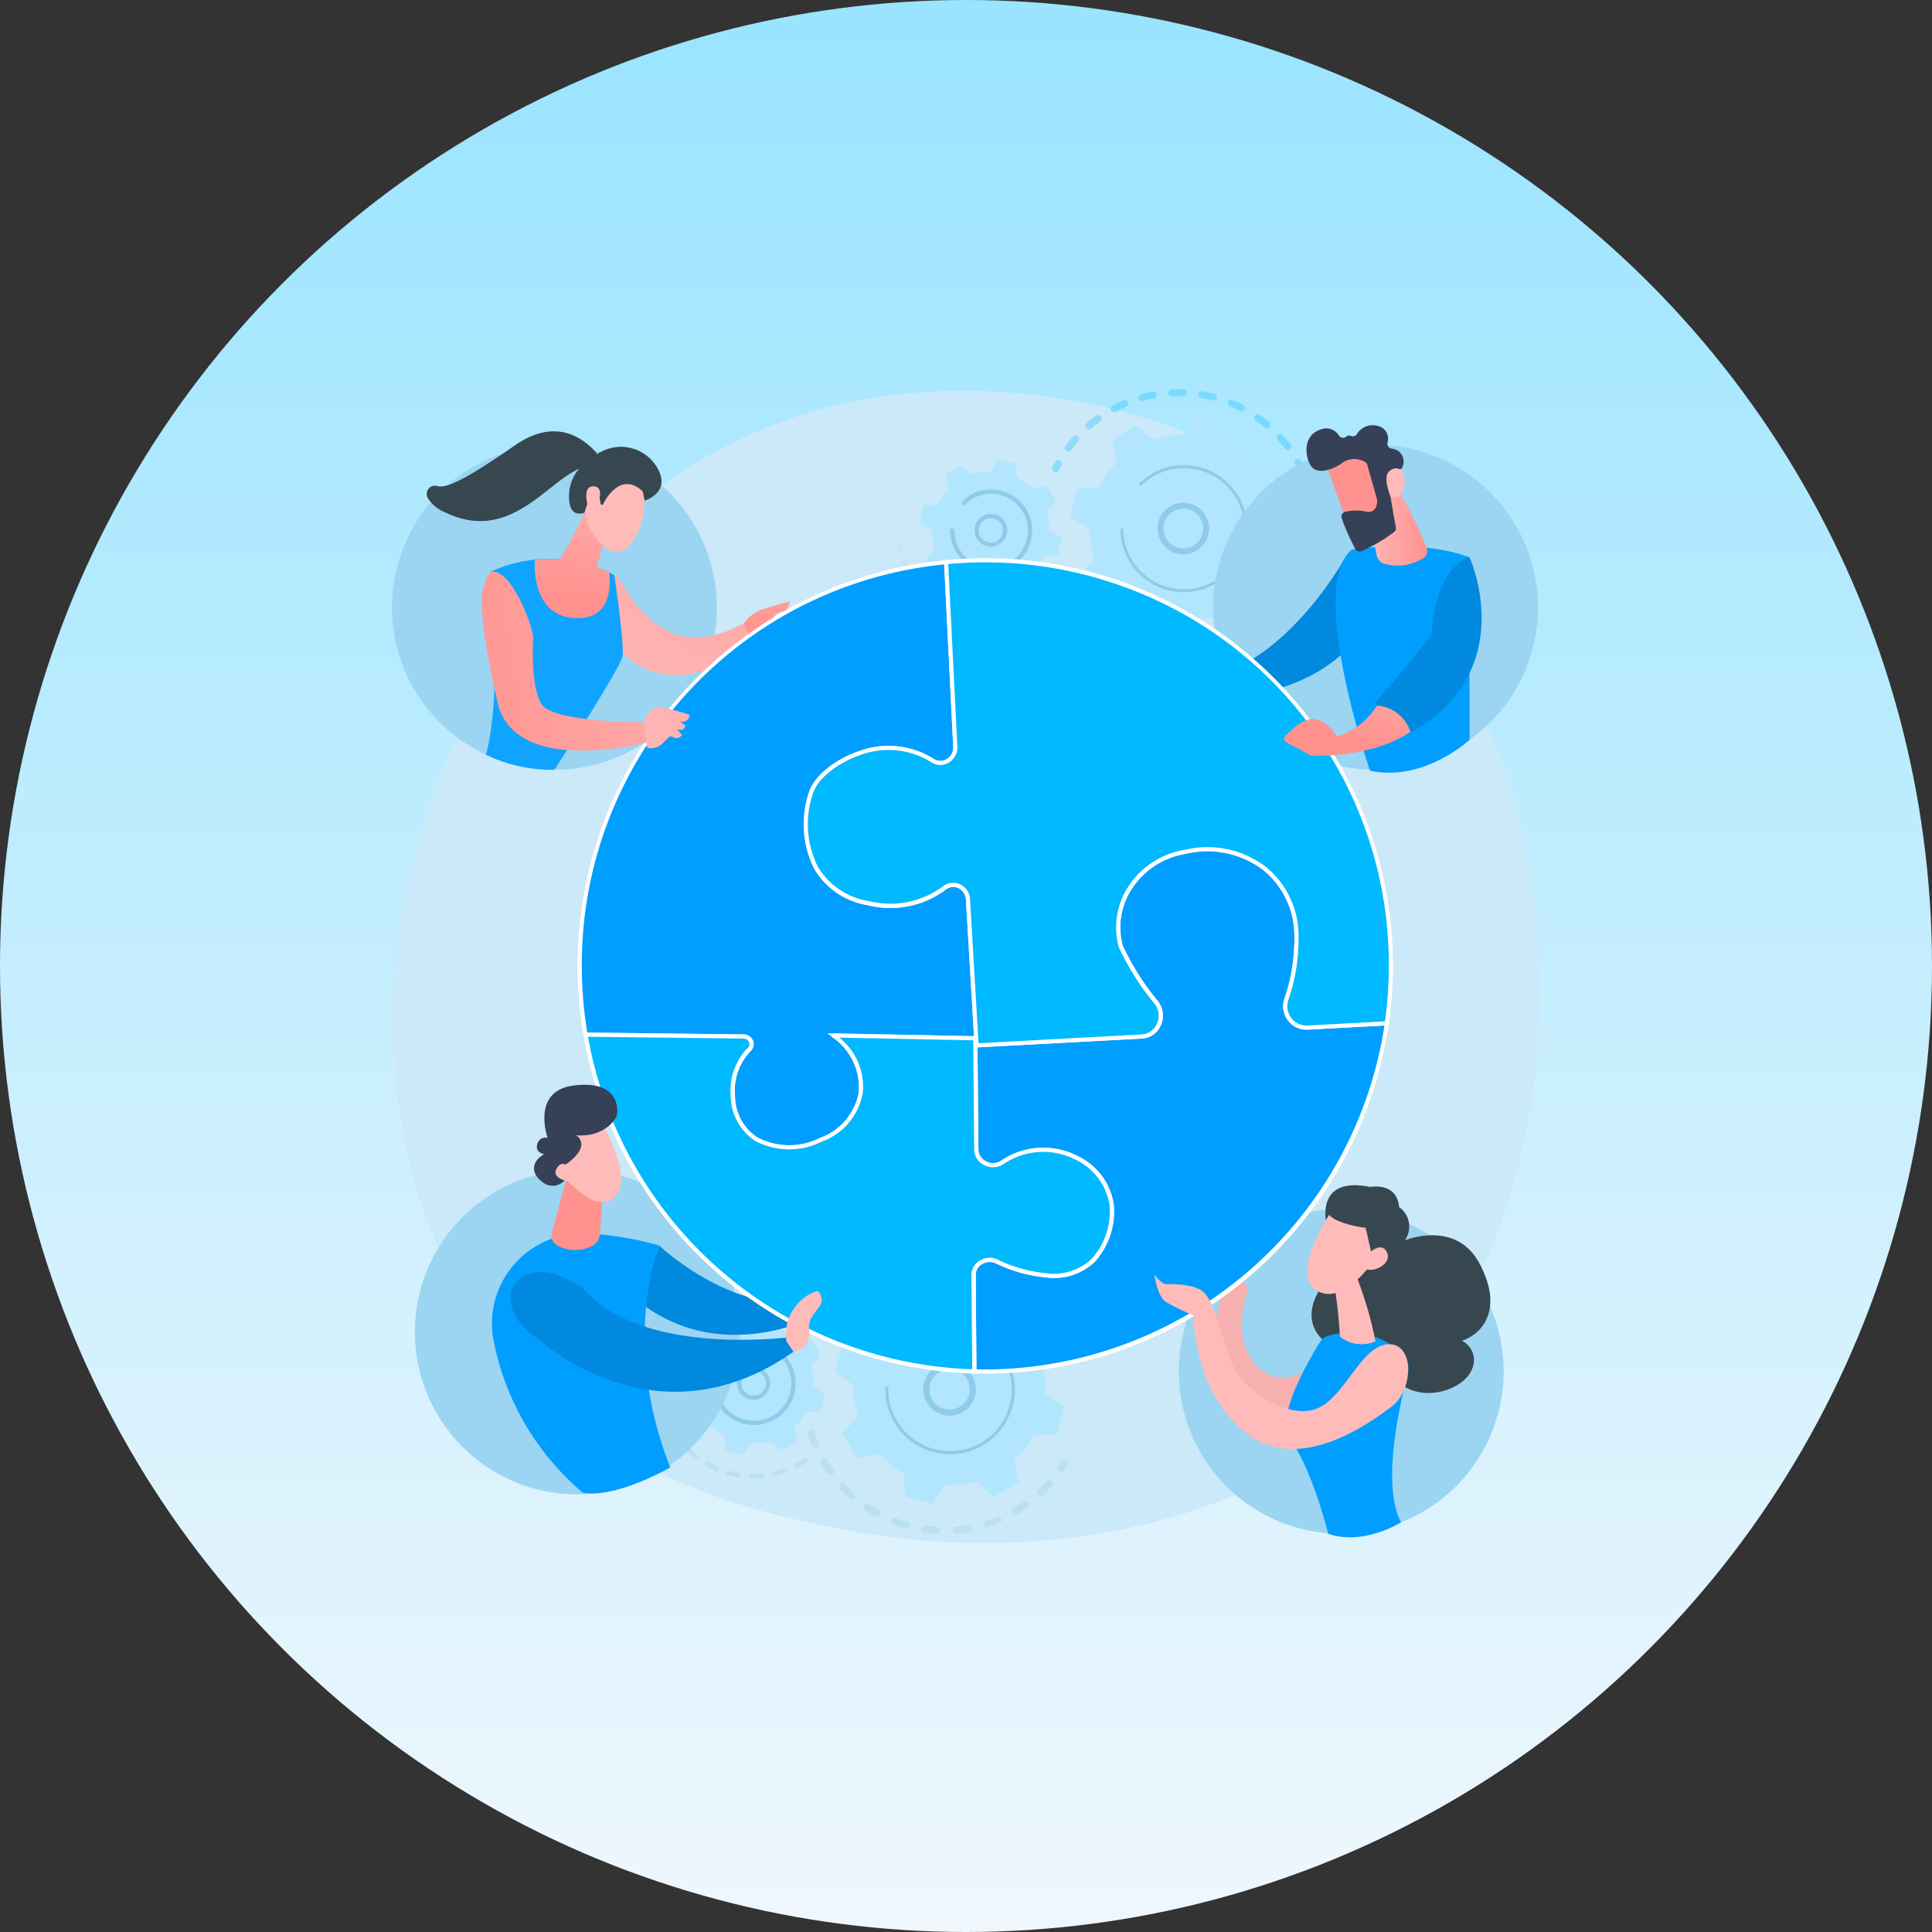 <svg xmlns="http://www.w3.org/2000/svg" xmlns:xlink="http://www.w3.org/1999/xlink" width="173" height="173" viewBox="0 0 173 173">
  <rect x="0" y="0" width="173" height="173" fill="#333333" stroke="none"/>
  <defs>
    <linearGradient id="linear-gradient" x1="0.5" x2="0.5" y2="1" gradientUnits="objectBoundingBox">
      <stop offset="0" stop-color="#99e4ff"/>
      <stop offset="1" stop-color="#f0f7fd"/>
    </linearGradient>
    <linearGradient id="linear-gradient-2" x1="-6.993" y1="2.838" x2="-5.666" y2="2.838" gradientUnits="objectBoundingBox">
      <stop offset="0" stop-color="#febbba"/>
      <stop offset="1" stop-color="#ff928e"/>
    </linearGradient>
    <linearGradient id="linear-gradient-3" x1="-0.077" y1="1.155" x2="1.843" y2="-1.561" xlink:href="#linear-gradient-2"/>
    <linearGradient id="linear-gradient-4" x1="1.617" y1="-2.421" x2="-0.708" y2="0.113" xlink:href="#linear-gradient-2"/>
    <linearGradient id="linear-gradient-5" x1="0.785" y1="-1.959" x2="0.452" y2="0.617" xlink:href="#linear-gradient-2"/>
    <linearGradient id="linear-gradient-6" x1="0.858" y1="-0.953" x2="0.337" y2="1.229" xlink:href="#linear-gradient-2"/>
    <linearGradient id="linear-gradient-7" x1="-1.707" y1="23.465" x2="-1.987" y2="25.855" xlink:href="#linear-gradient-2"/>
    <linearGradient id="linear-gradient-8" x1="-5.536" y1="74.778" x2="-6.744" y2="82.44" xlink:href="#linear-gradient-2"/>
    <linearGradient id="linear-gradient-9" x1="1.455" y1="-3.954" x2="1.958" y2="-4.175" gradientUnits="objectBoundingBox">
      <stop offset="0" stop-color="#f6b0af"/>
      <stop offset="1" stop-color="#5c0e16"/>
    </linearGradient>
    <linearGradient id="linear-gradient-10" x1="404.314" y1="1325.163" x2="-43.187" y2="-142.91" gradientUnits="objectBoundingBox">
      <stop offset="0" stop-color="#b37cff"/>
      <stop offset="1" stop-color="#f895e7"/>
    </linearGradient>
    <linearGradient id="linear-gradient-11" x1="-60.902" y1="23.208" x2="174.733" y2="-63.822" gradientUnits="objectBoundingBox">
      <stop offset="0" stop-color="#53d8ff"/>
      <stop offset="1" stop-color="#3840f7"/>
    </linearGradient>
    <linearGradient id="linear-gradient-12" x1="0" y1="0.5" x2="1" y2="0.5" xlink:href="#linear-gradient-2"/>
    <linearGradient id="linear-gradient-13" x1="1.175" y1="-0.557" x2="0.442" y2="0.722" xlink:href="#linear-gradient-2"/>
    <linearGradient id="linear-gradient-14" x1="47.054" y1="0.175" x2="45.737" y2="1.493" xlink:href="#linear-gradient-2"/>
    <linearGradient id="linear-gradient-15" x1="148.825" y1="2.7" x2="152.275" y2="0.456" xlink:href="#linear-gradient-2"/>
    <linearGradient id="linear-gradient-16" x1="1.972" y1="0.167" x2="-0.263" y2="0.643" xlink:href="#linear-gradient-2"/>
    <linearGradient id="linear-gradient-17" x1="-0.522" y1="1.498" x2="5.34" y2="-5.024" xlink:href="#linear-gradient-2"/>
    <linearGradient id="linear-gradient-18" x1="3.488" y1="-1.652" x2="7.282" y2="-5.743" xlink:href="#linear-gradient-2"/>
    <linearGradient id="linear-gradient-19" x1="-4.033" y1="2.888" x2="-4.889" y2="2.092" xlink:href="#linear-gradient-2"/>
    <linearGradient id="linear-gradient-20" x1="-14.533" y1="11.622" x2="-17.409" y2="7.957" xlink:href="#linear-gradient-2"/>
  </defs>
  <g id="Group_56586" data-name="Group 56586" transform="translate(-346 -1855)">
    <circle id="Ellipse_727" data-name="Ellipse 727" cx="86.5" cy="86.5" r="86.5" transform="translate(346 1855)" fill="url(#linear-gradient)"/>
    <g id="Group_6974" data-name="Group 6974" transform="translate(-88.426 1427.312)">
      <path id="Path_4332" data-name="Path 4332" d="M563.34,555.378a37.115,37.115,0,0,1-5.68,4.782c-18.529,13.295-40.454,9.419-45.114,8.473-6.881-1.4-20.181-4.1-29.8-15.407-14.548-17.109-12.283-44.062-1-61.855,2.064-3.255,12.967-21.318,35.129-24.215,13.412-1.753,29.045,1.783,40.367,11.268C581.011,498.334,579.319,538.556,563.34,555.378Z" transform="translate(-2.918 -4.04)" fill="#cbe9f8"/>
      <g id="Group_6947" data-name="Group 6947" transform="translate(514.798 462.527)">
        <g id="Group_6942" data-name="Group 6942" transform="translate(13.279 0)">
          <g id="Group_6939" data-name="Group 6939" transform="translate(0 16.521)" opacity="0.3">
            <path id="Path_4333" data-name="Path 4333" d="M2047.968,907.86a.316.316,0,0,1,.405.188c.117.318.248.636.393.945a.316.316,0,0,1-.147.417l-.005,0a.316.316,0,0,1-.42-.153c-.151-.325-.291-.66-.413-1a.316.316,0,0,1,.157-.392Zm1.6,2.59c.185.286.384.568.591.836a.316.316,0,1,1-.5.386c-.218-.282-.427-.578-.622-.88a.316.316,0,0,1,.094-.437l.032-.018A.316.316,0,0,1,2049.569,910.45Zm1.7,2.078c.243.237.5.467.762.683a.316.316,0,0,1-.4.488c-.277-.227-.546-.469-.8-.719a.316.316,0,0,1-.005-.447.324.324,0,0,1,.087-.063A.316.316,0,0,1,2051.265,912.528Zm2.118,1.646c.29.177.592.344.9.5a.316.316,0,1,1-.282.566c-.32-.16-.637-.335-.943-.522a.316.316,0,0,1,.33-.54Zm2.431,1.133c.322.108.653.2.983.285a.316.316,0,1,1-.15.614c-.348-.085-.7-.186-1.035-.3a.316.316,0,0,1,.2-.6Zm2.622.567c.338.034.682.055,1.021.06a.316.316,0,1,1-.01.632c-.358-.006-.72-.027-1.075-.063a.316.316,0,1,1,.064-.629Zm10.9-4.342a.316.316,0,0,1,.043.445c-.227.276-.47.546-.721.8a.316.316,0,1,1-.451-.443c.238-.243.469-.5.685-.761a.315.315,0,0,1,.445-.043Zm-8.221,4.314c.337-.042.677-.1,1.009-.169a.316.316,0,0,1,.131.618c-.35.074-.707.134-1.062.178a.316.316,0,1,1-.078-.627Zm6.291-2.349a.316.316,0,0,1-.057.443c-.284.218-.58.426-.882.62a.316.316,0,0,1-.342-.532c.287-.184.568-.382.838-.589a.314.314,0,0,1,.443.058Zm-3.684,1.723c.319-.116.637-.247.946-.39a.316.316,0,0,1,.271.57l-.006,0c-.325.151-.66.289-1,.411a.316.316,0,0,1-.248-.581Z" transform="translate(-2047.76 -907.841)" fill="#bdd0fb"/>
            <path id="Path_4334" data-name="Path 4334" d="M2642.721,956a.315.315,0,0,0-.137.13c-.079.142-.163.285-.248.425a.316.316,0,1,0,.539.33c.09-.147.178-.3.261-.447a.316.316,0,0,0-.415-.437Z" transform="translate(-2620.233 -954.181)" fill="#bdd0fb"/>
          </g>
          <g id="Group_6940" data-name="Group 6940" transform="translate(0.551)" opacity="0.3">
            <path id="Path_4335" data-name="Path 4335" d="M2677.073,697.787a.316.316,0,0,0-.163.376c.048.156.093.315.134.474a.316.316,0,1,0,.611-.159c-.043-.167-.091-.335-.141-.5a.315.315,0,0,0-.394-.21A.309.309,0,0,0,2677.073,697.787Z" transform="translate(-2654.107 -689.028)" fill="#00b9ff"/>
            <path id="Path_4336" data-name="Path 4336" d="M2098.758,463.548a.316.316,0,1,1,.25.581c-.305.131-.61.278-.908.436a.316.316,0,0,1-.3-.558q.194-.1.39-.2C2098.379,463.716,2098.569,463.629,2098.758,463.548Zm-1.977,1.44a.316.316,0,0,1-.072.441c-.272.2-.538.405-.792.623a.316.316,0,1,1-.411-.48c.267-.229.548-.449.834-.655a.35.35,0,0,1,.046-.028A.316.316,0,0,1,2096.781,464.988Zm3.6-2.01c.339-.093.687-.174,1.033-.238a.316.316,0,0,1,.116.621c-.329.061-.659.137-.981.226a.316.316,0,0,1-.168-.609Zm-5.659,3.775a.316.316,0,0,1,.027.446c-.222.25-.436.513-.635.781a.316.316,0,0,1-.507-.378c.21-.282.436-.559.669-.823a.309.309,0,0,1,.1-.074A.315.315,0,0,1,2094.724,466.752Zm8.4-4.211c.351-.017.708-.018,1.06-.005a.316.316,0,0,1-.023.631c-.335-.012-.673-.011-1.007,0a.316.316,0,1,1-.03-.631Zm2.772.176c.347.061.7.137,1.035.226a.316.316,0,1,1-.16.611c-.324-.085-.655-.157-.984-.215a.316.316,0,0,1,.109-.623Zm2.667.776c.326.135.649.285.962.446a.316.316,0,1,1-.29.562c-.3-.153-.6-.3-.914-.424a.315.315,0,0,1-.171-.413.315.315,0,0,1,.412-.171Zm2.436,1.339c.288.2.571.42.841.646a.316.316,0,1,1-.406.484c-.256-.215-.524-.421-.8-.614a.316.316,0,1,1,.364-.517Zm2.083,1.842c.236.261.463.535.677.815a.316.316,0,0,1-.5.383c-.2-.266-.419-.527-.643-.774a.316.316,0,0,1,.022-.446.321.321,0,0,1,.073-.05A.317.317,0,0,1,2113.083,466.673Zm1.625,2.252c.128.225.25.457.364.69q.062.126.12.253a.312.312,0,0,1-.154.419.316.316,0,0,1-.419-.154c-.037-.08-.075-.161-.114-.241-.108-.221-.224-.441-.346-.656a.316.316,0,0,1,.119-.431l.017-.009A.316.316,0,0,1,2114.707,468.926Z" transform="translate(-2092.399 -462.527)" fill="#00b9ff"/>
            <path id="Path_4337" data-name="Path 4337" d="M2063.035,634.166a.317.317,0,0,0-.138.131c-.082.15-.163.3-.24.459a.316.316,0,0,0,.566.282c.073-.147.15-.294.229-.436a.316.316,0,0,0-.416-.436Z" transform="translate(-2062.624 -627.767)" fill="#00b9ff"/>
          </g>
          <g id="Group_6941" data-name="Group 6941" transform="translate(2.2 2.38)">
            <path id="Path_4338" data-name="Path 4338" d="M2107.068,535.6a.157.157,0,0,0,.07.169l1.624,1.022a8.36,8.36,0,0,0,.439,2.672l-1.21,1.488a.157.157,0,0,0-.011.183l1.215,1.955a.158.158,0,0,0,.169.071l1.87-.426a8.358,8.358,0,0,0,2.2,1.578l.2,1.909a.158.158,0,0,0,.121.137l2.241.524a.158.158,0,0,0,.17-.07l1.021-1.624a8.357,8.357,0,0,0,2.673-.439l1.488,1.21a.158.158,0,0,0,.183.012l1.955-1.215a.158.158,0,0,0,.071-.169l-.426-1.87a8.359,8.359,0,0,0,1.578-2.2l1.909-.2a.158.158,0,0,0,.137-.121l.524-2.241a.158.158,0,0,0-.07-.169l-1.625-1.022a8.345,8.345,0,0,0-.439-2.672l1.21-1.488a.158.158,0,0,0,.012-.183l-1.214-1.955a.158.158,0,0,0-.169-.071l-1.87.426a8.351,8.351,0,0,0-2.2-1.578l-.2-1.909a.158.158,0,0,0-.121-.137l-2.242-.524a.157.157,0,0,0-.169.07l-1.022,1.624a8.353,8.353,0,0,0-2.672.439L2113,527.6a.158.158,0,0,0-.183-.012l-1.955,1.215a.158.158,0,0,0-.071.169l.426,1.87a8.354,8.354,0,0,0-1.578,2.2l-1.909.2a.157.157,0,0,0-.137.121Z" transform="translate(-2107.064 -526.67)" fill="#b2e6ff"/>
            <path id="Path_4339" data-name="Path 4339" d="M2318.754,736.861a2.312,2.312,0,1,1-.315.126A2.316,2.316,0,0,1,2318.754,736.861Zm2.279,3.018a1.773,1.773,0,1,0-1.037.876,1.821,1.821,0,0,0,.244-.1A1.761,1.761,0,0,0,2321.033,739.88Z" transform="translate(-2309.35 -728.958)" fill="#8fcce9"/>
            <path id="Path_4340" data-name="Path 4340" d="M2230.617,646.695a5.831,5.831,0,0,0-.511.283h0c-.052.033-.1.066-.156.1a5.715,5.715,0,0,0-.716.564l-.009.008-.026.024-.05.047a.135.135,0,0,0,.188.194,5.424,5.424,0,0,1,6.122-.987,5.388,5.388,0,0,1,2.252,2.021,5.456,5.456,0,0,1,.27.488,5.419,5.419,0,0,1-9.476,5.232,5.506,5.506,0,0,1-.267-.482,5.405,5.405,0,0,1-.55-2.287.132.132,0,0,0-.013-.057.135.135,0,0,0-.256.061,5.669,5.669,0,0,0,.577,2.4,5.689,5.689,0,0,0,8.115,2.336,5.691,5.691,0,0,0,2.114-7.323q-.128-.261-.284-.512a5.69,5.69,0,0,0-7.323-2.113Z" transform="translate(-2222.954 -641.688)" fill="#8fcce9"/>
          </g>
        </g>
        <g id="Group_6946" data-name="Group 6946" transform="translate(0 4.174)">
          <g id="Group_6943" data-name="Group 6943" transform="translate(0 9.617)" opacity="0.3">
            <path id="Path_4341" data-name="Path 4341" d="M1689.939,834.286a.2.2,0,0,0-.106.208c.028.163.061.328.1.49a.2.2,0,0,0,.38-.089c-.036-.154-.068-.311-.094-.467a.2.2,0,0,0-.278-.142Z" transform="translate(-1689.83 -834.267)" fill="#bdd0fb"/>
            <path id="Path_4342" data-name="Path 4342" d="M1700.417,873.374a.2.2,0,0,1,.25.116c.094.255.2.509.322.753.025.052.051.1.078.154a.2.2,0,0,1-.084.263.2.2,0,0,1-.263-.084c-.028-.054-.055-.108-.081-.161a8.539,8.539,0,0,1-.338-.79.2.2,0,0,1,.1-.243Zm1.157,1.875a8.07,8.07,0,0,0,.607.783.2.2,0,0,1-.293.258,8.507,8.507,0,0,1-.636-.821.2.2,0,0,1,.051-.271l.024-.014A.2.2,0,0,1,1701.574,875.249Zm1.306,1.486a8,8,0,0,0,.781.61.2.2,0,1,1-.221.322,8.436,8.436,0,0,1-.819-.64.2.2,0,0,1-.016-.276.192.192,0,0,1,.06-.046A.2.2,0,0,1,1702.881,876.734Zm1.632,1.119a8.029,8.029,0,0,0,.906.4.2.2,0,0,1-.135.366,8.464,8.464,0,0,1-.951-.42.2.2,0,0,1,.18-.347Zm1.855.687a8.16,8.16,0,0,0,.976.168.2.2,0,1,1-.042.388,8.535,8.535,0,0,1-1.024-.176.2.2,0,0,1,.09-.38Zm1.966.216a7.992,7.992,0,0,0,.987-.075.2.2,0,1,1,.053.387,8.414,8.414,0,0,1-1.035.078.2.2,0,0,1-.088-.37A.192.192,0,0,1,1708.333,878.757Zm1.958-.271a8.05,8.05,0,0,0,.939-.315.2.2,0,0,1,.147.362,8.48,8.48,0,0,1-.985.33.2.2,0,0,1-.136-.364A.2.2,0,0,1,1710.292,878.486Zm2.94-1.236a.2.2,0,0,1-.042.273,8.473,8.473,0,0,1-.756.492l-.119.068a.2.2,0,0,1-.189-.342l.112-.064a8.058,8.058,0,0,0,.723-.47.182.182,0,0,1,.029-.018A.2.2,0,0,1,1713.232,877.25Z" transform="translate(-1699.901 -871.912)" fill="#bdd0fb"/>
          </g>
          <g id="Group_6944" data-name="Group 6944" transform="translate(0.749)" opacity="0.3">
            <path id="Path_4343" data-name="Path 4343" d="M1734.355,575.838a8.451,8.451,0,0,1,.948-.38.2.2,0,1,1,.123.37,8.057,8.057,0,0,0-.9.363.2.2,0,0,1-.169-.352Zm-.627.553a.2.2,0,0,1-.061.269,8.15,8.15,0,0,0-.793.568.2.2,0,0,1-.246-.3,8.516,8.516,0,0,1,.831-.6l.019-.01A.2.2,0,0,1,1733.728,576.391Zm2.563-1.2a8.466,8.466,0,0,1,1.012-.14.2.2,0,0,1,.03.389,8.063,8.063,0,0,0-.966.133.2.2,0,1,1-.077-.383Zm-4.14,2.417a.2.2,0,0,1,.005.276,8.031,8.031,0,0,0-.632.743.2.2,0,0,1-.312-.234,8.383,8.383,0,0,1,.663-.779.2.2,0,0,1,.276-.005Zm6.174-2.573a8.5,8.5,0,0,1,1.016.108.2.2,0,0,1-.064.385,8.041,8.041,0,0,0-.969-.1.2.2,0,0,1,.018-.39Zm2.012.337a8.555,8.555,0,0,1,.961.348.2.2,0,1,1-.155.358,8.179,8.179,0,0,0-.917-.331.2.2,0,0,1,.111-.375Zm1.873.809a8.431,8.431,0,0,1,.85.568.2.2,0,0,1-.236.311,7.97,7.97,0,0,0-.811-.542.2.2,0,0,1-.07-.267.191.191,0,0,1,.083-.077A.2.2,0,0,1,1742.211,576.184Z" transform="translate(-1730.389 -575.039)" fill="#b2e6ff"/>
            <path id="Path_4344" data-name="Path 4344" d="M1710.365,686.148a.194.194,0,0,0-.083.078c-.083.145-.162.293-.236.44a.2.2,0,1,0,.349.174c.07-.14.145-.281.225-.42a.2.2,0,0,0-.255-.272Z" transform="translate(-1710.025 -682.007)" fill="#b2e6ff"/>
          </g>
          <g id="Group_6945" data-name="Group 6945" transform="translate(2.012 2.143)">
            <path id="Path_4345" data-name="Path 4345" d="M1744.053,638.394a.1.1,0,0,0,.044.106l1.018.641a5.237,5.237,0,0,0,.275,1.675l-.759.932a.1.1,0,0,0-.007.115l.761,1.226a.1.1,0,0,0,.106.044l1.172-.267a5.234,5.234,0,0,0,1.38.989l.123,1.2a.1.1,0,0,0,.076.086l1.405.328a.1.1,0,0,0,.106-.044l.64-1.018a5.239,5.239,0,0,0,1.675-.275l.933.759a.1.1,0,0,0,.115.007l1.225-.761a.1.1,0,0,0,.044-.106l-.267-1.172a5.239,5.239,0,0,0,.989-1.38l1.2-.123a.1.1,0,0,0,.086-.076l.328-1.405a.1.1,0,0,0-.043-.106l-1.018-.641a5.244,5.244,0,0,0-.275-1.675l.759-.933a.1.1,0,0,0,.007-.114l-.761-1.226a.1.1,0,0,0-.106-.044l-1.172.267a5.242,5.242,0,0,0-1.38-.989l-.123-1.2a.1.1,0,0,0-.076-.086l-1.405-.328a.1.1,0,0,0-.106.044l-.64,1.018a5.24,5.24,0,0,0-1.675.275l-.932-.759a.1.1,0,0,0-.115-.007l-1.226.761a.1.1,0,0,0-.044.106l.267,1.172a5.247,5.247,0,0,0-.989,1.38l-1.2.123a.1.1,0,0,0-.086.076Z" transform="translate(-1744.051 -632.797)" fill="#b2e6ff"/>
            <path id="Path_4346" data-name="Path 4346" d="M1876.044,763.83a1.472,1.472,0,1,1-.2.082A1.52,1.52,0,0,1,1876.044,763.83Zm1.483,1.077a1.086,1.086,0,0,0-1.365-.7h0a1.086,1.086,0,0,0,.66,2.07,1.107,1.107,0,0,0,.148-.06A1.088,1.088,0,0,0,1877.527,764.906Z" transform="translate(-1870.157 -758.901)" fill="#8fcce9"/>
            <path id="Path_4347" data-name="Path 4347" d="M1818.574,705.122a3.7,3.7,0,0,0-.92.639l-.024.023a.2.2,0,1,0,.271.281,3.292,3.292,0,0,1,.552-.43h0l.033-.02a3.252,3.252,0,0,1,1.538-.472,3.3,3.3,0,0,1,.882.077l.007,0,.022.005a3.265,3.265,0,0,1,2.044,1.466,3.351,3.351,0,0,1,.164.3,3.287,3.287,0,1,1-6.242,1.494.2.2,0,1,0-.39.006,3.677,3.677,0,1,0,6.983-1.671,3.73,3.73,0,0,0-.183-.331A3.682,3.682,0,0,0,1818.574,705.122Z" transform="translate(-1813.822 -702.081)" fill="#8fcce9"/>
          </g>
        </g>
      </g>
      <g id="Group_6956" data-name="Group 6956" transform="translate(493.354 539.355)">
        <g id="Group_6951" data-name="Group 6951" transform="translate(13.394)">
          <g id="Group_6948" data-name="Group 6948" transform="translate(0 16.343)" opacity="0.3">
            <path id="Path_4348" data-name="Path 4348" d="M1473.065,2973.962a.321.321,0,0,1,.4.208c.105.329.227.658.36.979a.322.322,0,0,1-.167.418l-.006,0a.322.322,0,0,1-.421-.173c-.141-.338-.268-.684-.379-1.031a.322.322,0,0,1,.177-.392Zm1.522,2.7c.176.3.366.593.566.875a.322.322,0,0,1-.525.372c-.21-.3-.411-.606-.6-.921a.322.322,0,0,1,.114-.441l.034-.017A.322.322,0,0,1,1474.588,2976.664Zm1.639,2.184c.238.252.489.5.747.727a.322.322,0,0,1-.429.48c-.272-.243-.537-.5-.787-.765a.322.322,0,0,1,.013-.455.311.311,0,0,1,.091-.06A.321.321,0,0,1,1476.226,2978.848Zm2.087,1.763c.288.193.588.375.891.542a.322.322,0,0,1-.311.564c-.319-.176-.635-.368-.938-.57a.322.322,0,0,1-.089-.446.316.316,0,0,1,.138-.116A.321.321,0,0,1,1478.313,2980.611Zm2.427,1.254c.323.123.656.235.989.331a.322.322,0,1,1-.178.618c-.351-.1-.7-.218-1.041-.348a.322.322,0,1,1,.23-.6Zm2.644.686c.343.049.692.084,1.037.1a.322.322,0,0,1-.037.643c-.364-.021-.731-.057-1.092-.109a.322.322,0,0,1-.084-.613A.318.318,0,0,1,1483.385,2982.551Zm11.275-3.966a.322.322,0,0,1,.025.455c-.243.271-.5.535-.767.786a.322.322,0,0,1-.441-.469c.253-.237.5-.489.728-.746a.317.317,0,0,1,.11-.08A.322.322,0,0,1,1494.66,2978.585Zm-8.545,4.049c.345-.029.693-.073,1.034-.13a.322.322,0,0,1,.108.635c-.359.061-.726.107-1.089.137a.322.322,0,0,1-.156-.615A.306.306,0,0,1,1486.114,2982.634Zm6.5-2.13a.322.322,0,0,1-.077.448c-.3.21-.608.41-.922.595a.322.322,0,0,1-.326-.555c.3-.175.594-.365.877-.565a.354.354,0,0,1,.056-.032A.323.323,0,0,1,1492.614,2980.5Zm-3.821,1.6c.33-.1.659-.226.979-.358a.322.322,0,0,1,.253.592l-.006,0c-.337.14-.684.267-1.031.377a.322.322,0,0,1-.227-.6Z" transform="translate(-1472.841 -2973.946)" fill="#8fcce9"/>
            <path id="Path_4349" data-name="Path 4349" d="M2075.841,3047.923a.324.324,0,0,0-.145.126c-.086.142-.177.284-.271.422a.322.322,0,0,0,.535.358c.1-.146.193-.3.284-.444a.322.322,0,0,0-.4-.462Z" transform="translate(-2053.018 -3045.152)" fill="#8fcce9"/>
          </g>
          <g id="Group_6949" data-name="Group 6949" transform="translate(0.964)" opacity="0.3">
            <path id="Path_4350" data-name="Path 4350" d="M2121.991,2786.308a.321.321,0,0,0-.182.375c.042.161.081.325.116.488a.322.322,0,1,0,.629-.137c-.037-.172-.079-.344-.123-.513a.321.321,0,0,0-.393-.23A.3.3,0,0,0,2121.991,2786.308Z" transform="translate(-2098.687 -2776.9)" fill="#bdd0fb"/>
            <path id="Path_4351" data-name="Path 4351" d="M1537.87,2534.271a.322.322,0,1,1,.23.6c-.316.121-.632.257-.942.406a.322.322,0,0,1-.279-.581q.2-.1.405-.186C1537.477,2534.427,1537.674,2534.346,1537.87,2534.271Zm-2.071,1.384a.322.322,0,0,1-.091.446c-.285.188-.565.39-.832.6a.322.322,0,1,1-.4-.505c.281-.221.576-.435.876-.632a.293.293,0,0,1,.048-.026A.321.321,0,0,1,1535.8,2535.655Zm3.749-1.9c.349-.081.706-.148,1.061-.2a.322.322,0,0,1,.092.638c-.338.048-.677.112-1.008.189a.322.322,0,0,1-.2-.608A.346.346,0,0,1,1539.547,2533.759Zm-5.916,3.606a.321.321,0,0,1,.009.455c-.236.246-.465.5-.679.769a.322.322,0,0,1-.5-.405c.226-.279.467-.551.715-.81a.321.321,0,0,1,.455-.008Zm8.725-3.937c.358,0,.721.011,1.079.039a.322.322,0,0,1-.05.642c-.34-.026-.685-.039-1.025-.037a.322.322,0,0,1-.132-.617A.314.314,0,0,1,1542.356,2533.429Zm2.813.294c.351.076.7.168,1.045.273a.322.322,0,1,1-.189.615c-.326-.1-.659-.187-.993-.259a.322.322,0,1,1,.137-.629Zm2.683.9c.326.151.649.317.96.494a.322.322,0,0,1-.318.56c-.3-.168-.6-.326-.912-.469a.322.322,0,0,1,.005-.587A.319.319,0,0,1,1547.852,2534.623Zm2.422,1.464c.285.219.564.451.829.693a.322.322,0,0,1-.434.476c-.252-.229-.516-.45-.787-.658a.322.322,0,0,1-.06-.451.322.322,0,0,1,.451-.06Zm2.042,1.961c.229.275.45.563.655.858a.322.322,0,0,1-.527.369c-.2-.279-.4-.553-.622-.814a.322.322,0,1,1,.495-.412Zm1.561,2.359c.121.235.236.476.342.717.038.087.076.175.112.263a.318.318,0,0,1-.174.42.322.322,0,0,1-.421-.174q-.052-.125-.106-.25c-.1-.229-.21-.458-.325-.682a.322.322,0,0,1,.139-.433l.018-.009A.322.322,0,0,1,1553.877,2540.406Z" transform="translate(-1531.145 -2533.428)" fill="#bdd0fb"/>
            <path id="Path_4352" data-name="Path 4352" d="M1499.282,2696.319a.321.321,0,0,0-.146.127c-.09.149-.179.3-.264.457a.322.322,0,1,0,.564.311c.081-.146.165-.292.25-.434a.322.322,0,0,0-.405-.461Z" transform="translate(-1498.832 -2690.249)" fill="#bdd0fb"/>
          </g>
          <g id="Group_6950" data-name="Group 6950" transform="translate(2.467 2.498)">
            <path id="Path_4353" data-name="Path 4353" d="M1539.347,2609.378a.161.161,0,0,0,.064.175l1.61,1.107a8.517,8.517,0,0,0,.336,2.738l-1.293,1.464a.161.161,0,0,0-.019.186l1.155,2.04a.16.16,0,0,0,.169.079l1.921-.355a8.513,8.513,0,0,0,2.175,1.7l.121,1.951a.162.162,0,0,0,.117.145l2.259.626a.161.161,0,0,0,.175-.064l1.107-1.61a8.515,8.515,0,0,0,2.738-.336l1.464,1.293a.161.161,0,0,0,.185.02l2.04-1.155a.16.16,0,0,0,.079-.169l-.356-1.921a8.515,8.515,0,0,0,1.7-2.174l1.951-.121a.162.162,0,0,0,.145-.117l.626-2.259a.161.161,0,0,0-.064-.175l-1.61-1.107a8.516,8.516,0,0,0-.336-2.738l1.293-1.464a.161.161,0,0,0,.019-.186l-1.155-2.04a.16.16,0,0,0-.169-.079l-1.921.355a8.521,8.521,0,0,0-2.175-1.7l-.121-1.951a.16.16,0,0,0-.117-.145l-2.259-.626a.161.161,0,0,0-.175.064l-1.107,1.611a8.5,8.5,0,0,0-2.738.336l-1.464-1.293a.161.161,0,0,0-.185-.02l-2.04,1.155a.161.161,0,0,0-.079.169l.356,1.921a8.51,8.51,0,0,0-1.7,2.175l-1.951.121a.161.161,0,0,0-.145.117Z" transform="translate(-1539.342 -2600.759)" fill="#b2e6ff"/>
            <path id="Path_4354" data-name="Path 4354" d="M1753.531,2813.3a2.355,2.355,0,1,1-.326.116A2.359,2.359,0,0,1,1753.531,2813.3Zm2.194,3.166a1.807,1.807,0,1,0-1.092.849,1.849,1.849,0,0,0,.253-.09A1.8,1.8,0,0,0,1755.725,2816.466Z" transform="translate(-1743.916 -2805.334)" fill="#8fcce9"/>
            <path id="Path_4355" data-name="Path 4355" d="M1663.846,2721.438a5.8,5.8,0,0,0-.532.267h0c-.055.031-.109.063-.163.1a5.82,5.82,0,0,0-.751.544l-.01.008-.027.023-.052.046a.138.138,0,0,0,.183.205,5.527,5.527,0,0,1,8.733,1.908,5.52,5.52,0,1,1-10.577,2.079.135.135,0,0,0-.011-.059.138.138,0,0,0-.263.052,5.794,5.794,0,1,0,3.471-5.17Z" transform="translate(-1655.883 -2716.491)" fill="#8fcce9"/>
          </g>
        </g>
        <g id="Group_6955" data-name="Group 6955" transform="translate(0 3.549)">
          <g id="Group_6952" data-name="Group 6952" transform="translate(0 9.46)" opacity="0.3">
            <path id="Path_4356" data-name="Path 4356" d="M1111.91,2884.1a.2.2,0,0,0-.117.208c.021.167.049.336.08.5a.2.2,0,1,0,.391-.074c-.03-.158-.056-.319-.077-.479a.2.2,0,0,0-.223-.172A.205.205,0,0,0,1111.91,2884.1Z" transform="translate(-1111.792 -2884.078)" fill="#8fcce9"/>
            <path id="Path_4357" data-name="Path 4357" d="M1120.949,2924.307a.2.2,0,0,1,.25.128,8.262,8.262,0,0,0,.3.78q.035.08.072.16a.2.2,0,0,1-.1.264.206.206,0,0,1-.264-.1c-.026-.056-.051-.112-.076-.168a8.571,8.571,0,0,1-.311-.817.2.2,0,0,1,.109-.243Zm1.1,1.956a8.253,8.253,0,0,0,.585.822.2.2,0,1,1-.309.25,8.522,8.522,0,0,1-.613-.862.2.2,0,0,1,.063-.274l.026-.013A.2.2,0,0,1,1122.049,2926.263Zm1.268,1.566a8.155,8.155,0,0,0,.77.654.2.2,0,0,1-.238.318,8.466,8.466,0,0,1-.807-.686.2.2,0,0,1-.005-.281.206.206,0,0,1,.063-.044A.2.2,0,0,1,1123.317,2927.829Zm1.614,1.207a8.267,8.267,0,0,0,.906.445.2.2,0,0,1-.153.367,8.691,8.691,0,0,1-.95-.467.2.2,0,0,1-.074-.271.2.2,0,0,1,.093-.083A.2.2,0,0,1,1124.931,2929.036Zm1.86.776a8.225,8.225,0,0,0,.987.212.2.2,0,0,1-.06.393,8.529,8.529,0,0,1-1.034-.222.2.2,0,0,1-.026-.374A.2.2,0,0,1,1126.79,2929.813Zm1.992.3a8.114,8.114,0,0,0,1.007-.034.2.2,0,1,1,.038.4,8.386,8.386,0,0,1-1.057.037.2.2,0,0,1-.074-.381A.206.206,0,0,1,1128.782,2930.114Zm2-.194a8.173,8.173,0,0,0,.969-.282.2.2,0,1,1,.134.374,8.618,8.618,0,0,1-1.016.3.2.2,0,0,1-.124-.376A.273.273,0,0,1,1130.786,2929.919Zm3.044-1.135a.2.2,0,0,1-.055.275,8.555,8.555,0,0,1-.79.47l-.124.064a.2.2,0,0,1-.179-.355l.117-.06a8.276,8.276,0,0,0,.755-.448.178.178,0,0,1,.031-.018A.2.2,0,0,1,1133.83,2928.784Z" transform="translate(-1120.477 -2922.805)" fill="#8fcce9"/>
          </g>
          <g id="Group_6953" data-name="Group 6953" transform="translate(0.973)" opacity="0.3">
            <path id="Path_4358" data-name="Path 4358" d="M1164.307,2629.755a8.629,8.629,0,0,1,.981-.348.2.2,0,0,1,.11.382,8.193,8.193,0,0,0-.936.332.2.2,0,0,1-.158-.365Zm-.661.537a.2.2,0,0,1-.073.271,8.337,8.337,0,0,0-.83.545.2.2,0,1,1-.238-.318,8.667,8.667,0,0,1,.87-.571l.019-.01A.2.2,0,0,1,1163.646,2630.292Zm2.658-1.111a8.647,8.647,0,0,1,1.036-.1.2.2,0,0,1,.014.4,8.2,8.2,0,0,0-.988.1.2.2,0,0,1-.111-.378A.191.191,0,0,1,1166.3,2629.181Zm-4.313,2.288a.2.2,0,0,1-.006.281,8.138,8.138,0,0,0-.674.729.2.2,0,0,1-.308-.252,8.495,8.495,0,0,1,.707-.765.209.209,0,0,1,.058-.039A.2.2,0,0,1,1161.99,2631.469Zm6.39-2.362a8.671,8.671,0,0,1,1.03.152.2.2,0,1,1-.081.389,8.28,8.28,0,0,0-.982-.144.2.2,0,0,1-.063-.38A.193.193,0,0,1,1168.38,2629.107Zm2.034.426a8.691,8.691,0,0,1,.964.394.2.2,0,1,1-.172.358,8.326,8.326,0,0,0-.92-.375.2.2,0,0,1,.128-.376Zm1.873.9a8.548,8.548,0,0,1,.842.614.2.2,0,0,1-.253.306,8.18,8.18,0,0,0-.8-.585.2.2,0,0,1,.214-.335Z" transform="translate(-1160.107 -2629.08)" fill="#bdd0fb"/>
            <path id="Path_4359" data-name="Path 4359" d="M1138.384,2734.44a.2.2,0,0,0-.088.076c-.091.144-.177.292-.258.438a.2.2,0,1,0,.349.192c.077-.14.16-.28.246-.418a.2.2,0,0,0-.248-.288Z" transform="translate(-1138.013 -2730.515)" fill="#bdd0fb"/>
          </g>
          <g id="Group_6954" data-name="Group 6954" transform="translate(2.132 2.222)">
            <path id="Path_4360" data-name="Path 4360" d="M1169.269,2694.387a.1.1,0,0,0,.04.11l1.01.694a5.334,5.334,0,0,0,.211,1.716l-.811.917a.1.1,0,0,0-.012.116l.724,1.279a.1.1,0,0,0,.106.05l1.2-.223a5.336,5.336,0,0,0,1.363,1.063l.076,1.223a.1.1,0,0,0,.074.091l1.416.393a.1.1,0,0,0,.11-.04l.694-1.01a5.323,5.323,0,0,0,1.716-.211l.918.811a.1.1,0,0,0,.116.012l1.279-.724a.1.1,0,0,0,.049-.106l-.223-1.2a5.335,5.335,0,0,0,1.064-1.363l1.223-.075a.1.1,0,0,0,.091-.074l.393-1.417a.1.1,0,0,0-.04-.11l-1.009-.694a5.337,5.337,0,0,0-.211-1.716l.811-.917a.1.1,0,0,0,.012-.116l-.724-1.279a.1.1,0,0,0-.106-.049l-1.2.222a5.335,5.335,0,0,0-1.363-1.063l-.076-1.223a.1.1,0,0,0-.074-.091l-1.416-.392a.1.1,0,0,0-.11.04l-.694,1.01a5.332,5.332,0,0,0-1.716.21l-.917-.811a.1.1,0,0,0-.116-.012l-1.279.724a.1.1,0,0,0-.05.106l.223,1.2a5.327,5.327,0,0,0-1.063,1.364l-1.223.075a.1.1,0,0,0-.091.073Z" transform="translate(-1169.265 -2688.984)" fill="#b2e6ff"/>
            <path id="Path_4361" data-name="Path 4361" d="M1302.815,2821.48a1.5,1.5,0,1,1-.21.074A1.493,1.493,0,0,1,1302.815,2821.48Zm1.465,1.157a1.106,1.106,0,0,0-1.359-.774h0a1.106,1.106,0,0,0,.585,2.133,1.13,1.13,0,0,0,.153-.054A1.108,1.108,0,0,0,1304.28,2822.637Z" transform="translate(-1296.796 -2816.512)" fill="#8fcce9"/>
            <path id="Path_4362" data-name="Path 4362" d="M1244.334,2761.663a3.771,3.771,0,0,0-.963.612l-.026.022a.2.2,0,0,0-.05.229.2.2,0,0,0,.034.052.2.2,0,0,0,.281.016,3.366,3.366,0,0,1,.58-.415h0l.034-.019a3.315,3.315,0,0,1,1.585-.417,3.368,3.368,0,0,1,.894.115l.007,0,.022.006a3.324,3.324,0,0,1,2.019,1.576,3.423,3.423,0,0,1,.154.308,3.347,3.347,0,0,1-5.98,2.99,3.344,3.344,0,0,1-.434-1.729.2.2,0,0,0-.017-.085.2.2,0,0,0-.381.075,3.745,3.745,0,1,0,7.176-1.41,3.838,3.838,0,0,0-.172-.344A3.75,3.75,0,0,0,1244.334,2761.663Z" transform="translate(-1239.391 -2758.664)" fill="#8fcce9"/>
          </g>
        </g>
      </g>
      <g id="Group_6973" data-name="Group 6973" transform="translate(469.527 465.755)">
        <path id="Path_4407" data-name="Path 4407" d="M14.542,0A14.542,14.542,0,1,1,0,14.542,14.542,14.542,0,0,1,14.542,0Z" transform="translate(2.049 66.662)" fill="#9bd5f1"/>
        <g id="Group_6957" data-name="Group 6957" transform="translate(22.101 73.467)">
          <path id="Path_4363" data-name="Path 4363" d="M1067.087,2529.853s7.111,6.78,14.451,4.834l.769.929s-9.09,5.486-17.048-.746Z" transform="translate(-1065.258 -2529.853)" fill="#0089de"/>
        </g>
        <path id="Path_4364" data-name="Path 4364" d="M719,2523.688a23.806,23.806,0,0,1-8.031-13.893,8.081,8.081,0,0,1,8.266-9.314,28.148,28.148,0,0,1,6.614,1.084s-3.508,8.491.991,19.865C726.844,2521.43,721.981,2524.241,719,2523.688Z" transform="translate(-701.923 -2428.098)" fill="#009eff"/>
        <path id="Path_4365" data-name="Path 4365" d="M855.831,2364.1l-1.346,5.017a.984.984,0,0,0,.56,1.158,3.353,3.353,0,0,0,3.131-.036,1.338,1.338,0,0,0,.618-1.045l.279-4.18Z" transform="translate(-840.17 -2296.78)" fill="url(#linear-gradient-2)"/>
        <circle id="Ellipse_181" data-name="Ellipse 181" cx="14.542" cy="14.542" r="14.542" transform="translate(0 1.78)" fill="#9bd5f1"/>
        <path id="Path_4406" data-name="Path 4406" d="M14.542,0A14.542,14.542,0,1,1,0,14.542,14.542,14.542,0,0,1,14.542,0Z" transform="translate(73.53 1.78)" fill="#9bd5f1"/>
        <path id="Path_4408" data-name="Path 4408" d="M14.542,0A14.542,14.542,0,1,1,0,14.542,14.542,14.542,0,0,1,14.542,0Z" transform="translate(70.456 70.192)" fill="#9bd5f1"/>
        <g id="Group_6960" data-name="Group 6960" transform="translate(3.103 0.556)">
          <g id="Group_6958" data-name="Group 6958" transform="translate(16.396 12.864)">
            <path id="Path_4366" data-name="Path 4366" d="M995.54,911.256c.743-.168,3.544,9.065,11.891,4.138l.649,1.524s-7.01,7.316-12.949.186Z" transform="translate(-995.131 -911.254)" fill="url(#linear-gradient-3)"/>
            <path id="Path_4367" data-name="Path 4367" d="M1324.2,978.877a1.091,1.091,0,0,0-.518-.791l-2.77-1.671s.017-.387.729-.537a.9.9,0,0,0,.677-.926s-.984.27-2.432.715a3.181,3.181,0,0,0-1.677,1.321l.6,1.126a13.73,13.73,0,0,0,5.466,1.332Z" transform="translate(-1306.219 -972.59)" fill="url(#linear-gradient-4)"/>
          </g>
          <path id="Path_4368" data-name="Path 4368" d="M696.829,874.2c-.255.11,1.264,9.93-.387,16.377a13.6,13.6,0,0,0,6.123,1.342s5.945-9.136,6.1-10.181c.176-1.185-.734-7.26-.734-7.26A12.523,12.523,0,0,0,696.829,874.2Z" transform="translate(-691.127 -861.613)" fill="#0fa4ff"/>
          <path id="Path_4369" data-name="Path 4369" d="M817.775,878.35c2.938.1,3.172-2.418,3-4.1a12.384,12.384,0,0,0-6.667-1.1C814.052,874.583,814.247,878.231,817.775,878.35Z" transform="translate(-804.424 -861.628)" fill="url(#linear-gradient-5)"/>
          <path id="Path_4370" data-name="Path 4370" d="M872.753,756.644s-1.459,3.084-2.312,4.384a.892.892,0,0,0,.181,1.181,3.248,3.248,0,0,0,2.081.665.947.947,0,0,0,.919-.7l.962-3.523Z" transform="translate(-858.53 -749.516)" fill="url(#linear-gradient-6)"/>
          <g id="Group_6959" data-name="Group 6959">
            <path id="Path_4371" data-name="Path 4371" d="M939.885,667.021a5.863,5.863,0,0,1-.118,3.934c-.794,2.373-2.092,2.58-2.913,1.993a4.679,4.679,0,0,1-2.02-3.785C934.7,667.014,938.954,665.047,939.885,667.021Z" transform="translate(-920.671 -662.433)" fill="url(#linear-gradient-7)"/>
            <path id="Path_4372" data-name="Path 4372" d="M899.881,606.959s1.434-3.212,3.585-1.211l.166.827s2.048-.584,1.375-2.44a3.762,3.762,0,0,0-5.311-1.912c-2.191,1.2-2.935,2.62-2.818,4.309s1.384,1.111,1.384,1.111.244-1.242.839-1.463.582.72.582.72Z" transform="translate(-884.115 -600.369)" fill="#37474f"/>
            <path id="Path_4373" data-name="Path 4373" d="M939.52,698.876s.747-1.647-.3-1.706-.62,1.588-.412,2.188Z" transform="translate(-924.248 -692.247)" fill="url(#linear-gradient-8)"/>
            <path id="Path_4374" data-name="Path 4374" d="M567.858,567.554a.735.735,0,0,0,.423-1.231c-1.287-1.406-3.716-2.966-7.176-.572-3.9,2.7-6.007,3.916-6.964,3.66a.738.738,0,0,0-.879,1.033,3.133,3.133,0,0,0,1.493,1.283C561.127,574.871,564.421,567.973,567.858,567.554Z" transform="translate(-553.18 -564.509)" fill="#37474f"/>
          </g>
        </g>
        <path id="Path_4375" data-name="Path 4375" d="M2403.639,875.35s-5.574,10.079-13.559,10.808l-.426,1.2s11,2.149,16.641-6.916Z" transform="translate(-2318.42 -863.263)" fill="#0089de"/>
        <path id="Path_4376" data-name="Path 4376" d="M2439.908,2531.477s-1.746,4.589,1.443,6.956,8.3-3.51,8.3-3.51l-2.823,7.229s-3.772,2.413-7.706-1.6-1.207-9.46-1.207-9.46a2.624,2.624,0,0,1-1.1-3.909.232.232,0,0,1,.425.074,3.834,3.834,0,0,0,1.6,2.635C2440.309,2530.66,2439.908,2531.477,2439.908,2531.477Z" transform="translate(-2363.343 -2453.709)" fill="url(#linear-gradient-9)"/>
        <path id="Path_4377" data-name="Path 4377" d="M2145.886,1164.583l-.142-.044.1.054A.286.286,0,0,0,2145.886,1164.583Z" transform="translate(-2083.558 -1141.723)" fill="url(#linear-gradient-10)"/>
        <path id="Path_4378" data-name="Path 4378" d="M2536.866,1167.663c.2.337.1-.348-.2-1.593A2.026,2.026,0,0,0,2536.866,1167.663Z" transform="translate(-2459.9 -1143.197)" fill="url(#linear-gradient-11)"/>
        <g id="Group_6964" data-name="Group 6964" transform="translate(16.622 11.919)">
          <g id="Group_6961" data-name="Group 6961" transform="translate(0 0.152)">
            <path id="Path_4379" data-name="Path 4379" d="M987.773,922.074a1.915,1.915,0,0,1-1.886-2.537,16.485,16.485,0,0,0,.9-5.635c-.074-5.109-4.386-8.711-9.967-7.563-5.53,1.137-6.571,6.119-5.765,8.465a24.348,24.348,0,0,0,3.189,5.033,1.881,1.881,0,0,1-1.318,3.036l-14.777.794-.773-13.065a1.316,1.316,0,0,0-2.1-1.044,8.069,8.069,0,0,1-6.855,1.367c-6.055-1.3-6.077-7.058-5.078-9.956.843-2.445,6.511-5.672,10.844-2.81a1.339,1.339,0,0,0,2.047-1.269l-.821-16.488a36.342,36.342,0,0,0-32.289,42.3l14.143.168a.677.677,0,0,1,.535,1.141,5.28,5.28,0,0,0-1.476,4.24c.285,4.018,3.911,5.543,7.918,3.849,3.991-1.688,5.035-6.185,1.091-9.328l12.7.255.085,9.969a1.5,1.5,0,0,0,2.295,1.171c4.9-3.081,9.563.676,9.806,3.638.282,3.439-1.641,6.86-5.861,6.444a12.816,12.816,0,0,1-4.368-1.216,1.435,1.435,0,0,0-2.118,1.206l.07,8.617q.489.013.982.014a36.327,36.327,0,0,0,35.957-31.181Z" transform="translate(-922.415 -880.197)" fill="#009eff"/>
            <path id="Path_4380" data-name="Path 4380" d="M954.083,947.759c-.316,0-.648,0-.987-.014l-.18,0-.072-8.8a1.514,1.514,0,0,1,.719-1.3,1.705,1.705,0,0,1,1.667-.08,12.6,12.6,0,0,0,4.3,1.2,4.907,4.907,0,0,0,4.065-1.271,6.275,6.275,0,0,0,1.593-4.972,5.451,5.451,0,0,0-3.1-3.959,6.328,6.328,0,0,0-6.418.464,1.712,1.712,0,0,1-1.731.035,1.568,1.568,0,0,1-.849-1.362l-.083-9.787-11.992-.241a5.613,5.613,0,0,1,2.1,4.963,5.713,5.713,0,0,1-3.644,4.34,6.548,6.548,0,0,1-5.966-.032,4.877,4.877,0,0,1-2.211-3.976,5.486,5.486,0,0,1,1.529-4.383.451.451,0,0,0,.106-.5.544.544,0,0,0-.511-.327l-14.3-.17-.026-.153a36.881,36.881,0,0,1-.524-6.184,36.51,36.51,0,0,1,32.979-36.337l.194-.019.831,16.683a1.587,1.587,0,0,1-.781,1.483,1.453,1.453,0,0,1-1.555-.049,7.246,7.246,0,0,0-6.367-.635c-2,.679-3.763,2.088-4.2,3.35a8.553,8.553,0,0,0,.407,6.633,6.462,6.462,0,0,0,4.533,3.08,7.918,7.918,0,0,0,6.7-1.333,1.438,1.438,0,0,1,1.493-.17,1.575,1.575,0,0,1,.9,1.351l.762,12.88,14.592-.784a1.594,1.594,0,0,0,1.373-.946,1.743,1.743,0,0,0-.193-1.79,22.88,22.88,0,0,1-3.217-5.085,6.662,6.662,0,0,1,.682-5.139,7.441,7.441,0,0,1,5.221-3.569,8.622,8.622,0,0,1,7.279,1.533,7.933,7.933,0,0,1,2.912,6.21,16.615,16.615,0,0,1-.906,5.7,1.727,1.727,0,0,0,.257,1.606,1.692,1.692,0,0,0,1.443.683l7.333-.394-.032.225a36.514,36.514,0,0,1-36.142,31.341Zm-.8-.382c.273.006.541.009.8.009a36.28,36.28,0,0,0,35.74-30.8l-6.88.37-.01-.186.01.186a2.068,2.068,0,0,1-1.761-.831,2.1,2.1,0,0,1-.311-1.953,16.242,16.242,0,0,0,.886-5.572,7.566,7.566,0,0,0-2.773-5.925,8.257,8.257,0,0,0-6.97-1.458,7.079,7.079,0,0,0-4.972,3.388,6.268,6.268,0,0,0-.653,4.833,22.978,22.978,0,0,0,3.161,4.981,2.115,2.115,0,0,1,.235,2.173,1.961,1.961,0,0,1-1.692,1.162l-14.706.79.078,9.149a1.2,1.2,0,0,0,.655,1.038,1.339,1.339,0,0,0,1.354-.024,6.689,6.689,0,0,1,6.783-.481,5.753,5.753,0,0,1,3.308,4.262,6.65,6.65,0,0,1-1.7,5.269,5.266,5.266,0,0,1-4.363,1.376,12.977,12.977,0,0,1-4.431-1.234,1.334,1.334,0,0,0-1.3.06,1.129,1.129,0,0,0-.545.977ZM918.442,917.22l13.987.167a.914.914,0,0,1,.85.559.824.824,0,0,1-.185.9,5.122,5.122,0,0,0-1.423,4.1,4.458,4.458,0,0,0,2.034,3.684,6.188,6.188,0,0,0,5.626.006,5.346,5.346,0,0,0,3.42-4.048,5.436,5.436,0,0,0-2.372-4.963l-.431-.343,13.122.264-.724-12.229a1.188,1.188,0,0,0-.685-1.034,1.072,1.072,0,0,0-1.112.128,8.28,8.28,0,0,1-7.007,1.4,6.818,6.818,0,0,1-4.78-3.261,8.94,8.94,0,0,1-.435-6.938c.477-1.384,2.3-2.857,4.431-3.582a7.61,7.61,0,0,1,6.692.677,1.087,1.087,0,0,0,1.163.037,1.217,1.217,0,0,0,.595-1.14L950.4,875.3a35.97,35.97,0,0,0-32.448,35.947A36.5,36.5,0,0,0,918.442,917.22Z" transform="translate(-917.576 -874.896)" fill="#fff"/>
          </g>
          <g id="Group_6962" data-name="Group 6962" transform="translate(0.521 42.473)">
            <path id="Path_4381" data-name="Path 4381" d="M973.521,2041.04a12.826,12.826,0,0,0,4.368,1.216c4.22.415,6.143-3.006,5.861-6.445-.243-2.962-4.9-6.719-9.806-3.638a1.5,1.5,0,0,1-2.295-1.171l-.085-9.969-12.7-.255c3.943,3.143,2.9,7.64-1.092,9.328-4.007,1.695-7.633.169-7.918-3.849a5.279,5.279,0,0,1,1.476-4.24.677.677,0,0,0-.535-1.142l-14.143-.168a36.331,36.331,0,0,0,34.818,30.155l-.07-8.617A1.435,1.435,0,0,1,973.521,2041.04Z" transform="translate(-936.469 -2020.522)" fill="#00b9ff"/>
            <path id="Path_4382" data-name="Path 4382" d="M966.633,2046.208h-.005a36.559,36.559,0,0,1-35-30.31.187.187,0,0,1,.042-.152.181.181,0,0,1,.144-.065l14.143.168a.914.914,0,0,1,.851.559.825.825,0,0,1-.185.9,5.122,5.122,0,0,0-1.424,4.1,4.457,4.457,0,0,0,2.034,3.684,6.187,6.187,0,0,0,5.626.006,5.345,5.345,0,0,0,3.42-4.047,5.436,5.436,0,0,0-2.372-4.963.186.186,0,0,1,.116-.332h0l12.7.255a.186.186,0,0,1,.183.185l.085,9.969a1.2,1.2,0,0,0,.655,1.038,1.338,1.338,0,0,0,1.354-.024,6.688,6.688,0,0,1,6.783-.481,5.753,5.753,0,0,1,3.308,4.262,6.65,6.65,0,0,1-1.7,5.269,5.266,5.266,0,0,1-4.362,1.376,12.976,12.976,0,0,1-4.431-1.234h0a1.334,1.334,0,0,0-1.3.06,1.129,1.129,0,0,0-.545.978l.07,8.617a.187.187,0,0,1-.186.188Zm-34.6-30.152a36.185,36.185,0,0,0,34.408,29.774l-.069-8.424a1.514,1.514,0,0,1,.719-1.3,1.705,1.705,0,0,1,1.667-.08h0a12.6,12.6,0,0,0,4.3,1.2,4.908,4.908,0,0,0,4.065-1.271,6.276,6.276,0,0,0,1.593-4.972,5.45,5.45,0,0,0-3.1-3.959,6.326,6.326,0,0,0-6.418.464,1.713,1.713,0,0,1-1.732.035,1.568,1.568,0,0,1-.849-1.363l-.083-9.787-11.992-.241a5.613,5.613,0,0,1,2.1,4.963,5.713,5.713,0,0,1-3.644,4.34,6.549,6.549,0,0,1-5.966-.032,4.877,4.877,0,0,1-2.211-3.976,5.484,5.484,0,0,1,1.529-4.383.451.451,0,0,0,.106-.5.545.545,0,0,0-.511-.327Z" transform="translate(-931.629 -2015.679)" fill="#fff"/>
          </g>
          <g id="Group_6963" data-name="Group 6963" transform="translate(20.254)">
            <path id="Path_4383" data-name="Path 4383" d="M1479.837,893.761c-4.333-2.862-10,.364-10.844,2.81-1,2.9-.977,8.655,5.078,9.956a8.069,8.069,0,0,0,6.855-1.367,1.316,1.316,0,0,1,2.1,1.044l.773,13.065,14.777-.794a1.881,1.881,0,0,0,1.318-3.036,24.345,24.345,0,0,1-3.189-5.033c-.806-2.346.235-7.327,5.765-8.464,5.58-1.148,9.893,2.454,9.967,7.563a16.488,16.488,0,0,1-.9,5.636,1.915,1.915,0,0,0,1.886,2.536l7.107-.382a36.349,36.349,0,0,0-25.092-39.807.3.3,0,0,1-.043.01l-.1-.054a36.311,36.311,0,0,0-10.723-1.61c-1.184,0-2.355.059-3.51.169l.822,16.488A1.339,1.339,0,0,1,1479.837,893.761Z" transform="translate(-1468.32 -875.648)" fill="#00b9ff"/>
            <path id="Path_4384" data-name="Path 4384" d="M1478.994,914.616a.186.186,0,0,1-.186-.176l-.773-13.065a1.188,1.188,0,0,0-.685-1.034,1.072,1.072,0,0,0-1.112.128,8.28,8.28,0,0,1-7.007,1.4,6.817,6.817,0,0,1-4.78-3.261,8.94,8.94,0,0,1-.435-6.938c.477-1.384,2.3-2.857,4.431-3.582a7.611,7.611,0,0,1,6.692.677h0a1.087,1.087,0,0,0,1.163.037,1.217,1.217,0,0,0,.595-1.14l-.822-16.49a.187.187,0,0,1,.168-.195c1.179-.113,2.366-.17,3.528-.17a36.515,36.515,0,0,1,10.777,1.618.187.187,0,0,1,.034.014l.04.022a.186.186,0,0,1,.069.008,36.523,36.523,0,0,1,25.587,34.845,36.956,36.956,0,0,1-.365,5.166.187.187,0,0,1-.175.16l-7.107.382a2.068,2.068,0,0,1-1.76-.831,2.1,2.1,0,0,1-.312-1.953,16.239,16.239,0,0,0,.886-5.572,7.566,7.566,0,0,0-2.773-5.925,8.256,8.256,0,0,0-6.97-1.458,7.079,7.079,0,0,0-4.972,3.388,6.269,6.269,0,0,0-.653,4.833,22.98,22.98,0,0,0,3.161,4.981,2.116,2.116,0,0,1,.234,2.173,1.961,1.961,0,0,1-1.692,1.162l-14.777.794Zm-2.1-14.748a1.455,1.455,0,0,1,.609.135,1.575,1.575,0,0,1,.9,1.351l.762,12.88,14.592-.784a1.594,1.594,0,0,0,1.373-.946,1.743,1.743,0,0,0-.193-1.79,22.868,22.868,0,0,1-3.217-5.085,6.661,6.661,0,0,1,.682-5.139,7.441,7.441,0,0,1,5.221-3.569,8.622,8.622,0,0,1,7.279,1.533,7.932,7.932,0,0,1,2.912,6.21,16.612,16.612,0,0,1-.906,5.7,1.726,1.726,0,0,0,.257,1.606,1.692,1.692,0,0,0,1.443.683l6.953-.374a36.582,36.582,0,0,0,.341-4.962,35.978,35.978,0,0,0-25.277-34.474l-.019,0a.185.185,0,0,1-.106-.022l-.083-.045a36.148,36.148,0,0,0-10.65-1.6c-1.092,0-2.207.051-3.315.152l.813,16.31a1.587,1.587,0,0,1-.781,1.483,1.454,1.454,0,0,1-1.555-.049h0a7.246,7.246,0,0,0-6.366-.635c-2,.679-3.763,2.088-4.2,3.35a8.553,8.553,0,0,0,.407,6.633,6.462,6.462,0,0,0,4.533,3.08,7.92,7.92,0,0,0,6.7-1.333A1.455,1.455,0,0,1,1476.9,899.867Z" transform="translate(-1463.518 -870.808)" fill="#fff"/>
          </g>
        </g>
        <g id="Group_6967" data-name="Group 6967" transform="translate(79.889 0)">
          <path id="Path_4385" data-name="Path 4385" d="M2750.108,862.144s-5.68-16.589-1.612-19.8c0,0,6.1-.984,10.529.7v16.344S2754.915,863.2,2750.108,862.144Z" transform="translate(-2742.426 -831.202)" fill="#009eff"/>
          <path id="Path_4386" data-name="Path 4386" d="M2819.128,678.854a17,17,0,0,1,.994,3.436,1.016,1.016,0,0,0,.844.867,4.284,4.284,0,0,0,3.47-.626.713.713,0,0,0,.187-.767c-.393-1.1-2.437-5.684-3.552-6.386Z" transform="translate(-2811.85 -670.708)" fill="url(#linear-gradient-12)"/>
          <g id="Group_6965" data-name="Group 6965" transform="translate(0 11.836)">
            <path id="Path_4387" data-name="Path 4387" d="M2632.858,1173.5c.634-.691-1.7,2.008-1.708,2.015a6.436,6.436,0,0,1-3.476,2.614s-.926-1.539-2.114-1.589c-.865-.036-1.975.98-2.514,1.535a.362.362,0,0,0,.09.572l2.224,1.195s6.723.378,10.169-3.2C2634.919,1174.407,2633.736,1173.582,2632.858,1173.5Z" transform="translate(-2622.944 -1162.081)" fill="url(#linear-gradient-13)"/>
            <path id="Path_4388" data-name="Path 4388" d="M2851.12,868.566c-3.266,1.158-3.406,7.008-3.406,7.008s-2.525,3.084-5,5.994a.168.168,0,0,0,.108.276,3.345,3.345,0,0,1,2.951,2.228.186.186,0,0,0,.3.076.355.355,0,0,1,.042-.03C2855.661,878.485,2851.12,868.566,2851.12,868.566Z" transform="translate(-2834.52 -868.566)" fill="#0089de"/>
          </g>
          <g id="Group_6966" data-name="Group 6966" transform="translate(2.003)">
            <path id="Path_4389" data-name="Path 4389" d="M2722.862,606.29c0,.1,2.139,6.055,2.139,6.055l3.377-1.294-1.188-5.949S2722.862,604.687,2722.862,606.29Z" transform="translate(-2721.158 -602.994)" fill="url(#linear-gradient-14)"/>
            <path id="Path_4390" data-name="Path 4390" d="M2682.375,553.092l.871,3.083a.445.445,0,0,1,.017.12c0,.251-.062,1.117-.943,1a4.024,4.024,0,0,0-2,.027.448.448,0,0,0-.231.556,19.454,19.454,0,0,0,1.216,2.745.447.447,0,0,0,.574.184,14.418,14.418,0,0,0,2.9-1.7.448.448,0,0,0,.158-.43c-.148-.789-.589-3.187-.608-3.875-.018-.645.705-1.138,1.024-1.323a.443.443,0,0,0,.207-.278,1.16,1.16,0,0,0-1.014-1.562.448.448,0,0,1-.364-.533,1.162,1.162,0,0,0-.874-1.5,1.638,1.638,0,0,0-1.868.746.448.448,0,0,1-.555.148.354.354,0,0,0-.4.071.441.441,0,0,1-.645-.1,1.336,1.336,0,0,0-1.647-.544c-1.525.494-1.453,2.253-.893,3.209s2.183.327,2.951-.307a1.914,1.914,0,0,1,1.867-.028A.443.443,0,0,1,2682.375,553.092Z" transform="translate(-2676.936 -549.534)" fill="#364056"/>
            <path id="Path_4391" data-name="Path 4391" d="M2870.252,656.262s-.733-1.73-.136-2.266,1.43-.352,1.4.983C2871.486,656.641,2870.252,656.262,2870.252,656.262Z" transform="translate(-2862.725 -649.851)" fill="url(#linear-gradient-15)"/>
          </g>
        </g>
        <g id="Group_6968" data-name="Group 6968" transform="translate(68.28 68.063)">
          <path id="Path_4392" data-name="Path 4392" d="M2690.588,2387.645s-1.1-4.31,3.909-3.308c0,0,2.4-.465,2.591,1.808a2.121,2.121,0,0,1,.5,2.984s4.569-1.921,6.7,2.071.348,6.275-1.576,6.913a1.934,1.934,0,0,1,.9,2.547c-.692,1.8-4.424,3.171-6.714,1.069,0,0-6.31,1.024-6.315-3.454,0,0-3-1.815-.017-5.6S2690.588,2387.645,2690.588,2387.645Z" transform="translate(-2675.185 -2384.185)" fill="#37474f"/>
          <path id="Path_4393" data-name="Path 4393" d="M2631.115,2740.319a6.82,6.82,0,0,1,6.723,1.5,1.712,1.712,0,0,1,.544,1.692c-.662,2.757-2.44,10.027-.619,13.472,0,0-3.386,2.13-6.52,1.018,0,0-1.412-5.733-3.437-8.512-1.4-1.919,1.922-7.417,2.763-8.746A1.031,1.031,0,0,1,2631.115,2740.319Z" transform="translate(-2615.69 -2726.794)" fill="#009eff"/>
          <path id="Path_4394" data-name="Path 4394" d="M2744.958,2600.089a34.037,34.037,0,0,1,1.765,5.974,3.16,3.16,0,0,1-3.185-.417,46.48,46.48,0,0,0-.54-4.909Z" transform="translate(-2726.935 -2592.079)" fill="#febbba"/>
          <path id="Path_4395" data-name="Path 4395" d="M2680.651,2446.71s-3.7,5.52-1.348,7.022,4.993-2.42,4.993-2.42.809-2.986-.158-3.962S2680.651,2446.71,2680.651,2446.71Z" transform="translate(-2664.847 -2444.337)" fill="#febbba"/>
          <path id="Path_4396" data-name="Path 4396" d="M2731.256,2409.428s-1.762.473-1.987,1.283,2.563,1.474,3.338,1.487l.72,3.222s1.756-3.1.973-4.842S2731.256,2409.428,2731.256,2409.428Z" transform="translate(-2713.702 -2408.399)" fill="#37474f"/>
          <path id="Path_4397" data-name="Path 4397" d="M2813.728,2535.193s1.452-1.785,2.084-.668-1.295,2.028-1.987,1.49Z" transform="translate(-2795.041 -2528.594)" fill="#febbba"/>
          <path id="Path_4398" data-name="Path 4398" d="M2310.009,2600.27s.656.866,1.024.851c.955-.04,2.7.048,3.409.736.982.953,1.515,3.9,2.482,6.3s5.057,5.133,7.609,4.1,3.946-5.616,6.372-5.762,2.317,4.167.274,5.63c-1.325.949-7.792,6.068-12.729,2.5s-4.967-10.727-4.967-10.727a19.826,19.826,0,0,1-2.432-1.178C2310.229,2602.195,2310.009,2600.27,2310.009,2600.27Z" transform="translate(-2310.009 -2592.254)" fill="#febbba"/>
        </g>
        <g id="Group_6970" data-name="Group 6970" transform="translate(8.053 13.122)">
          <path id="Path_4399" data-name="Path 4399" d="M686.612,906.388s-.085,1.837,1.37,8.46c1.538,7,13.79,3.576,13.79,3.576l-.268-1.713s-8.419.095-9.544-1.591c-.825-1.236-.861-4.374-.761-5.931.05-.774-1.889-6.347-3.837-5.935A4.654,4.654,0,0,0,686.612,906.388Z" transform="translate(-686.609 -903.232)" fill="url(#linear-gradient-16)"/>
          <g id="Group_6969" data-name="Group 6969" transform="translate(14.531 12.157)">
            <path id="Path_4400" data-name="Path 4400" d="M1078.6,1234.558a7.767,7.767,0,0,1-.254-2.372c.172-.621.5-1.419,1.614-1.242a16.215,16.215,0,0,1,2.417.645.635.635,0,0,1-.909.548l.523.4s-.075.648-.786.3l.486.536a.567.567,0,0,1-.83.191C1080.337,1233.229,1080.086,1234.769,1078.6,1234.558Z" transform="translate(-1078.306 -1230.919)" fill="url(#linear-gradient-17)"/>
          </g>
        </g>
        <g id="Group_6971" data-name="Group 6971" transform="translate(10.617 75.844)">
          <path id="Path_4401" data-name="Path 4401" d="M781.287,2599.682s-13.5,1.984-18.988-4.176c-5.638-4.289-9.434,1.121-3.848,4.6,0,0,10.367,9.537,22.6.943Z" transform="translate(-755.71 -2593.924)" fill="#0089de"/>
          <path id="Path_4402" data-name="Path 4402" d="M1420.97,2645.4a1.615,1.615,0,0,0,1.409-1.879c-.314-1.7,1.792-2.077.888-3.427a.251.251,0,0,0-.3-.1,4.1,4.1,0,0,0-2.635,4.48Z" transform="translate(-1395.629 -2638.269)" fill="url(#linear-gradient-18)"/>
        </g>
        <g id="Group_6972" data-name="Group 6972" transform="translate(12.718 59.071)">
          <path id="Path_4403" data-name="Path 4403" d="M862.443,2221.738s3.119,5.051,1.162,6.794-5.4-2.957-5.4-2.957S857.277,2219.862,862.443,2221.738Z" transform="translate(-856.444 -2218.408)" fill="url(#linear-gradient-19)"/>
          <path id="Path_4404" data-name="Path 4404" d="M815.288,2150.038a1.415,1.415,0,0,1-2.135.5c-1.232-.893-.939-1.973.111-2.535,0,0-.849-.12-.627-.891a.741.741,0,0,1,.935-.559s-1.523-4.2,2.3-4.695,3.962,1.752,3.926,2.458-1.395,2.206-3.694,1.988a.961.961,0,0,1,.4,1.2c-.294.829-1.653,1.646-1.653,1.646Z" transform="translate(-812.346 -2141.791)" fill="#364056"/>
          <path id="Path_4405" data-name="Path 4405" d="M865.849,2333.625s-.972-1.557-1.627-.668c-.844,1.146,1.374,1.367,1.374,1.367Z" transform="translate(-862.112 -2325.601)" fill="url(#linear-gradient-20)"/>
        </g>
      </g>
    </g>
  </g>
</svg>
